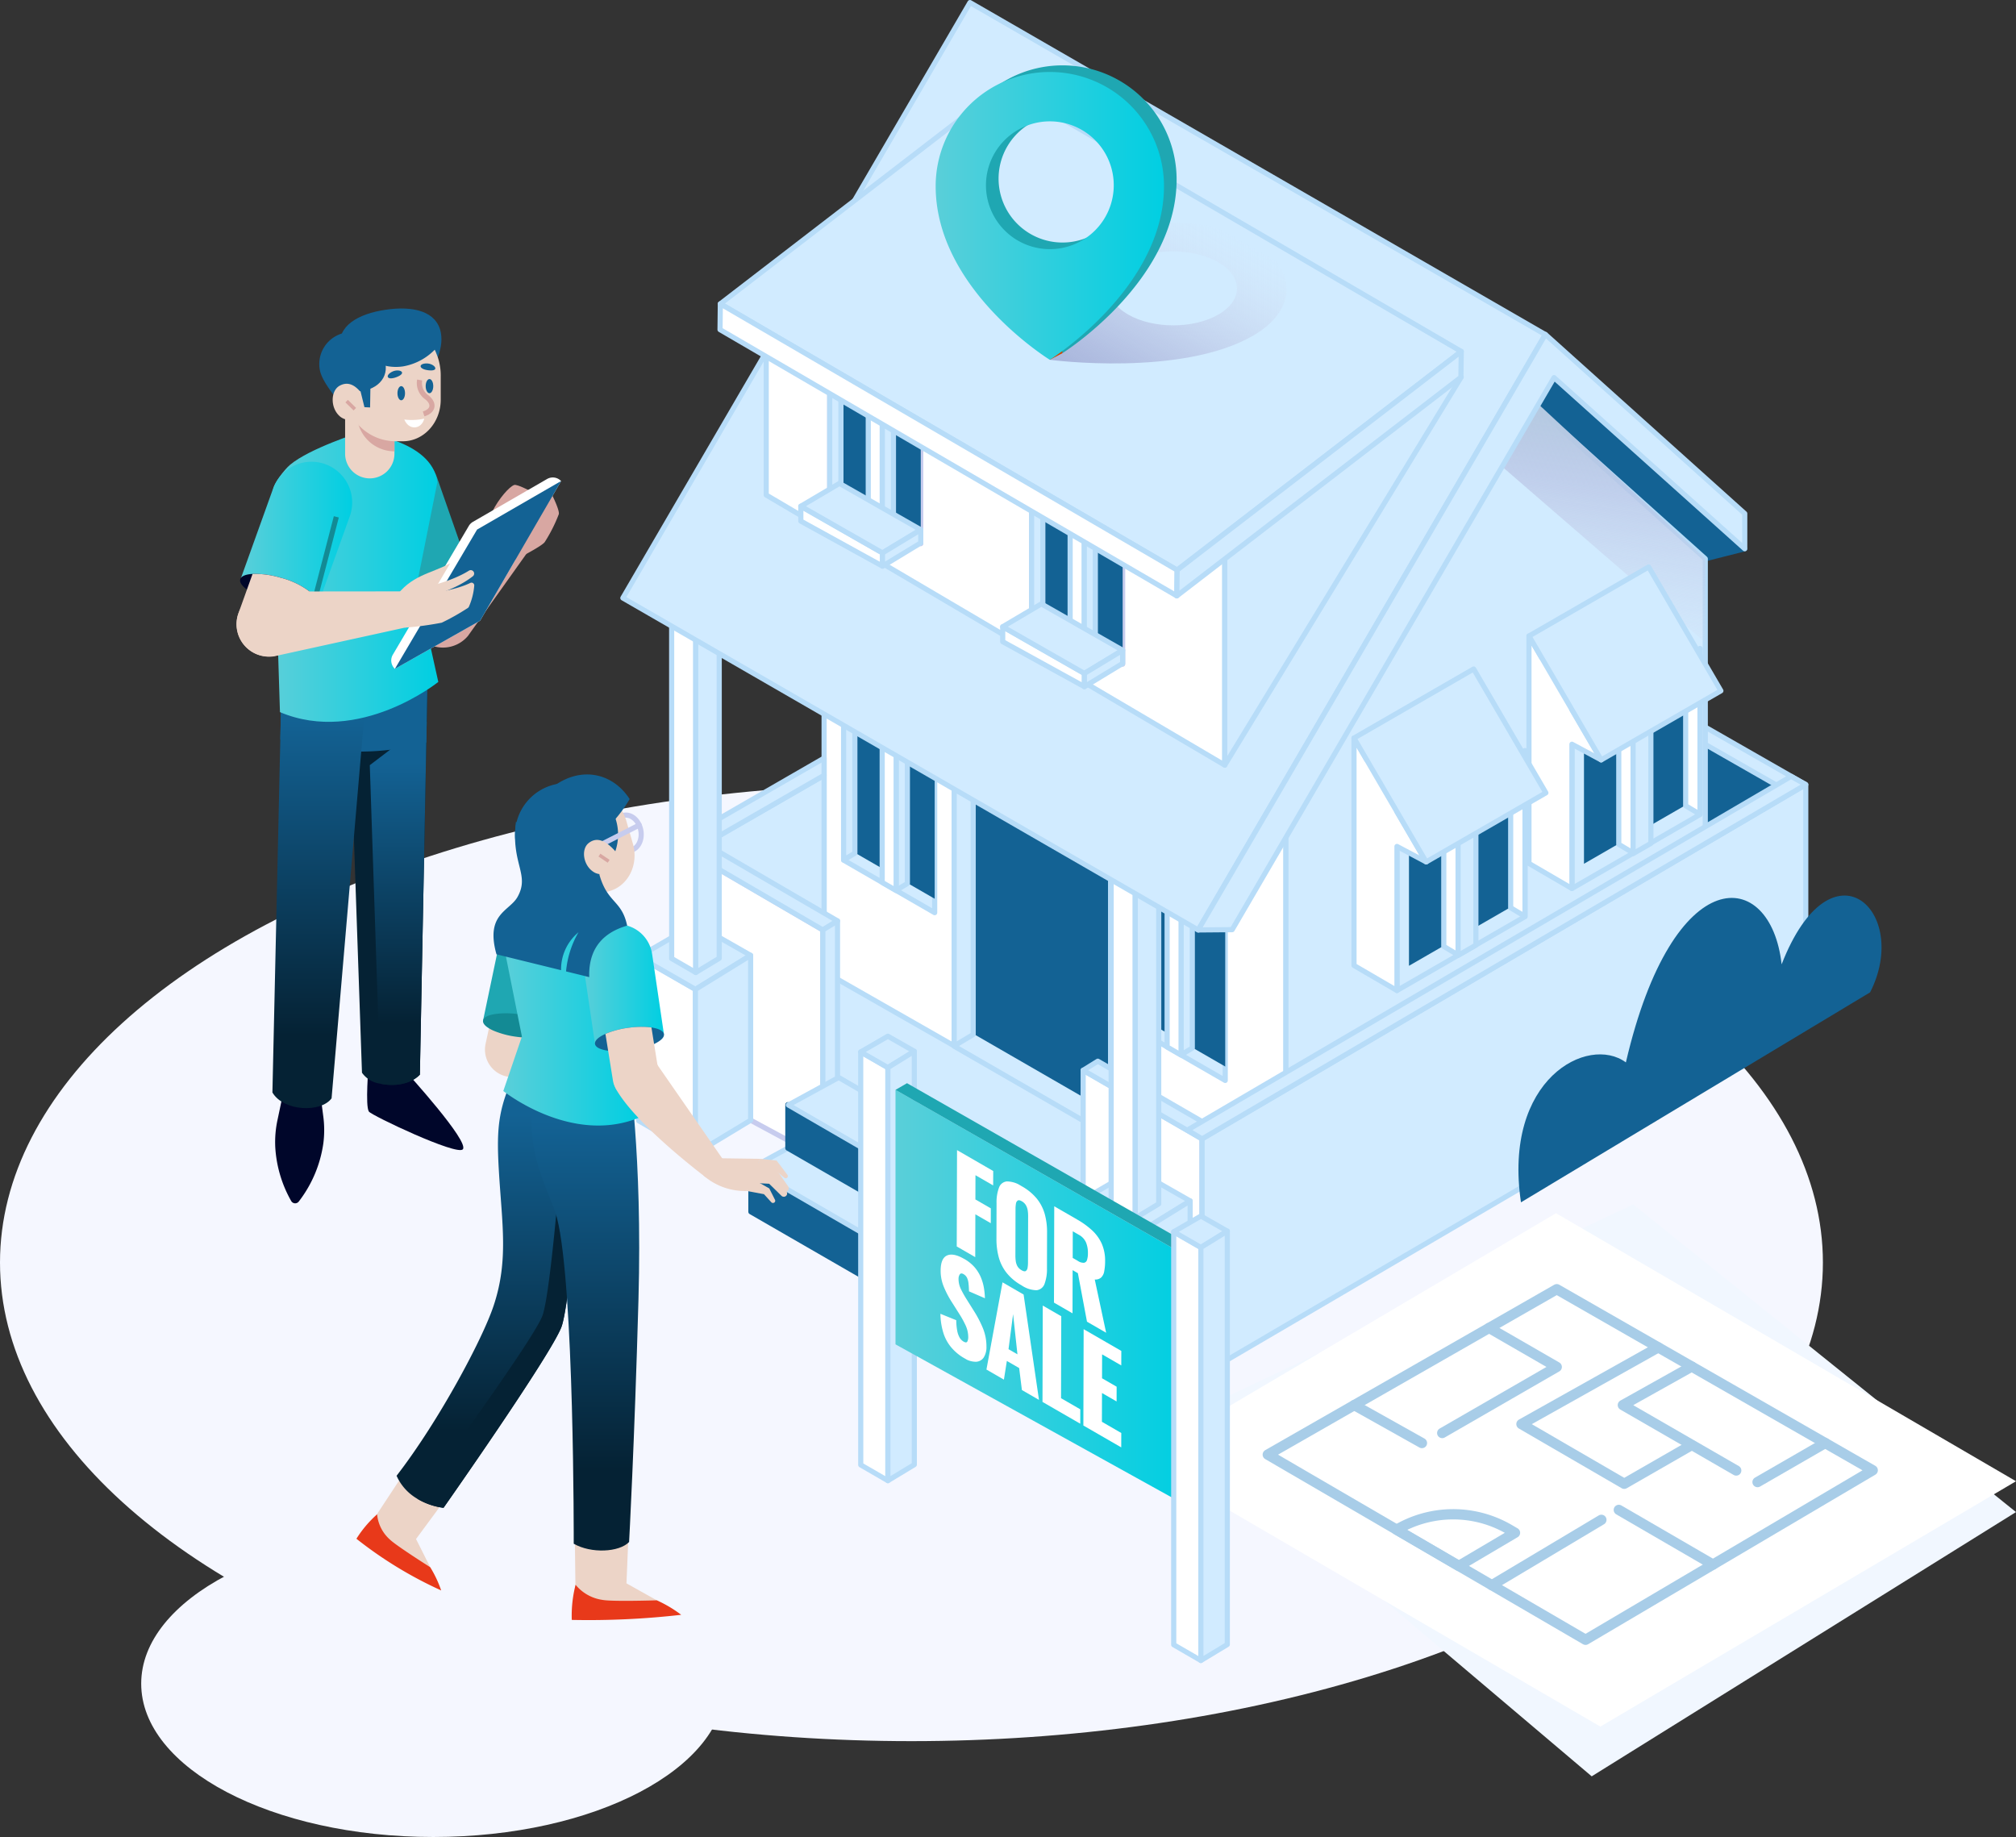 <svg xmlns="http://www.w3.org/2000/svg" xmlns:xlink="http://www.w3.org/1999/xlink" width="392.291" height="357.455" viewBox="0 0 392.291 357.455">
  <rect x="0" y="0" width="392.291" height="357.455" fill="#333333" stroke="none"/>
  <defs>
    <linearGradient id="linear-gradient" x1="-4.811" y1="0.113" x2="-4.811" y2="0.826" gradientUnits="objectBoundingBox">
      <stop offset="0" stop-color="#136294"/>
      <stop offset="1" stop-color="#052234"/>
    </linearGradient>
    <linearGradient id="linear-gradient-3" y1="0.5" x2="1" y2="0.5" gradientUnits="objectBoundingBox">
      <stop offset="0" stop-color="#5acfd9"/>
      <stop offset="1" stop-color="#00cfe2"/>
    </linearGradient>
    <linearGradient id="linear-gradient-5" x1="8.072" y1="4.278" x2="-6.982" y2="-3.233" gradientUnits="objectBoundingBox">
      <stop offset="0" stop-color="#c6cde7"/>
      <stop offset="1" stop-color="#e3e6f3"/>
    </linearGradient>
    <linearGradient id="linear-gradient-6" x1="0.594" y1="-0.066" x2="0.437" y2="1.065" gradientUnits="objectBoundingBox">
      <stop offset="0" stop-color="#b8cfe2"/>
      <stop offset="0.096" stop-color="#b2c5df"/>
      <stop offset="0.258" stop-color="#b5cae1"/>
      <stop offset="0.466" stop-color="#b6bfe1" stop-opacity="0.635"/>
      <stop offset="0.712" stop-color="#c4cce7" stop-opacity="0.361"/>
      <stop offset="0.988" stop-color="#d7dcee" stop-opacity="0.016"/>
      <stop offset="1" stop-color="#d8ddef" stop-opacity="0"/>
    </linearGradient>
    <linearGradient id="linear-gradient-7" x1="1.357" y1="7.252" x2="-1.19" y2="-12.814" xlink:href="#linear-gradient-5"/>
    <linearGradient id="linear-gradient-8" x1="2.114" y1="9.946" x2="-2.321" y2="-16.011" xlink:href="#linear-gradient-5"/>
    <linearGradient id="linear-gradient-9" x1="5.918" y1="3.204" x2="-9.136" y2="-4.308" xlink:href="#linear-gradient-5"/>
    <linearGradient id="linear-gradient-10" x1="5.849" y1="3.169" x2="-9.206" y2="-4.343" xlink:href="#linear-gradient-5"/>
    <linearGradient id="linear-gradient-11" x1="10.861" y1="5.881" x2="-8.8" y2="-4.295" xlink:href="#linear-gradient-5"/>
    <linearGradient id="linear-gradient-12" x1="3.951" y1="49.506" x2="-0.693" y2="-16.455" xlink:href="#linear-gradient-5"/>
    <linearGradient id="linear-gradient-13" x1="3.207" y1="38.936" x2="-1.438" y2="-27.024" xlink:href="#linear-gradient-5"/>
    <linearGradient id="linear-gradient-14" x1="2.489" y1="6.962" x2="0.063" y2="-0.92" xlink:href="#linear-gradient-5"/>
    <linearGradient id="linear-gradient-15" x1="2.301" y1="6.349" x2="-0.126" y2="-1.533" xlink:href="#linear-gradient-5"/>
    <linearGradient id="linear-gradient-21" x1="10.991" y1="4.312" x2="-10.258" y2="-3.409" xlink:href="#linear-gradient-5"/>
    <clipPath id="clip-path">
      <path id="Path_532" data-name="Path 532" d="M508.71,331.732l.112-39.853,35.2,20.323-.112,39.853Z" fill="none"/>
    </clipPath>
    <linearGradient id="linear-gradient-22" x1="0.022" y1="0.994" x2="0.82" y2="0.172" gradientUnits="objectBoundingBox">
      <stop offset="0" stop-color="#a3afd9"/>
      <stop offset="0.096" stop-color="#a5b1d9" stop-opacity="0.957"/>
      <stop offset="0.258" stop-color="#abb6dc" stop-opacity="0.835"/>
      <stop offset="0.466" stop-color="#b6bfe1" stop-opacity="0.635"/>
      <stop offset="0.712" stop-color="#c4cce7" stop-opacity="0.361"/>
      <stop offset="0.988" stop-color="#d7dcee" stop-opacity="0.016"/>
      <stop offset="1" stop-color="#d8ddef" stop-opacity="0"/>
    </linearGradient>
  </defs>
  <g id="mission" transform="translate(-325.73 -70.137)">
    <ellipse id="Ellipse_2" data-name="Ellipse 2" cx="177.358" cy="93.128" rx="177.358" ry="93.128" transform="translate(325.73 222.684)" fill="#f5f7ff"/>
    <g id="Group_136" data-name="Group 136">
      <path id="Path_359" data-name="Path 359" d="M413.682,195.262h0a6.26,6.26,0,0,0,3.841-7.976l-8.081-23.1a6.26,6.26,0,0,0-7.977-3.842h0a6.261,6.261,0,0,0-3.841,7.977l8.081,23.1a6.261,6.261,0,0,0,7.977,3.841Z" fill="#ecd4c7"/>
      <path id="Path_360" data-name="Path 360" d="M401.907,185.782l14.977-5.24-6.1-17.444a7.933,7.933,0,0,0-10.108-4.868h0a7.934,7.934,0,0,0-4.868,10.108Z" fill="#1fa7b2"/>
      <path id="Path_361" data-name="Path 361" d="M397.455,277.438s-.681,7.9.054,8.993c.505.751,17.13,8.648,18.28,7.348,1.34-1.515-11.027-15.069-11.027-15.069Z" fill="#00062a"/>
      <path id="Path_362" data-name="Path 362" d="M393.48,200.878l.033.986.5,14.478.214,6.286.362,10.46,1.577,45.784a5.181,5.181,0,0,0,3.583,2.137c2.572.567,5.834.172,7.683-1.759l1.158-59.7.1-4.93.074-4.026.279-14.331Z" fill="#052234"/>
      <path id="Path_363" data-name="Path 363" d="M397.687,219.029l2.063,61.98c2.572.567,5.834.172,7.683-1.759l1.158-59.7.173-8.956Z" fill="url(#linear-gradient)"/>
      <path id="Path_364" data-name="Path 364" d="M380.276,214A53.655,53.655,0,0,0,394,216.342h.016c.682.025,1.348.041,2.005.041h.009a47.892,47.892,0,0,0,12.662-1.758l.074-4.026.131-6.886H380.506Z" fill="#136294"/>
      <path id="Path_365" data-name="Path 365" d="M382.107,276.785l-2.356,11.178a20.47,20.47,0,0,0-.457,5.417,24,24,0,0,0,3.1,10.458h0a.886.886,0,0,0,1.475.1l.124-.164a24.011,24.011,0,0,0,4.654-11.149,20.09,20.09,0,0,0-.03-5.4l-1.353-10.433Z" fill="#00062a"/>
      <path id="Path_366" data-name="Path 366" d="M378.739,282.718c2.161,3.689,9.425,3.977,11.512,1.142l4.339-50.772.895-10.435.534-6.27,1.2-14.051-3.706-.468-12.933-1.635L380.28,214l-.115,5.029Z" fill="url(#linear-gradient)"/>
      <g id="Group_125" data-name="Group 125">
        <path id="Path_367" data-name="Path 367" d="M378.854,165.649l1.353,43.058c15.406,6.511,30.812-5.876,30.812-5.876l-4.182-18.846,3.545-17.75.452-2.282c-1.044-8.381-15.15-9.656-15.15-9.656s-9.755,3.1-13.54,6.307C381.159,161.44,378.854,164.278,378.854,165.649Z" fill="url(#linear-gradient-3)"/>
      </g>
      <g id="Group_126" data-name="Group 126">
        <path id="Path_368" data-name="Path 368" d="M372.614,182.63l14.932,5.363,6.247-17.393a7.933,7.933,0,0,0-4.785-10.148h0a7.935,7.935,0,0,0-10.148,4.785Z" fill="url(#linear-gradient-3)"/>
      </g>
      <path id="Path_369" data-name="Path 369" d="M373.628,184.74c.05.041.1.074.157.115a16.9,16.9,0,0,0,5.176,2.309,15.734,15.734,0,0,0,5.925.649,3.64,3.64,0,0,0,1.273-.361,1.1,1.1,0,0,0,.567-.633.927.927,0,0,0-.1-.682,3.259,3.259,0,0,0-.985-1.142,15.953,15.953,0,0,0-5.4-2.465,17.328,17.328,0,0,0-5.366-.715c-.164.008-.32.025-.468.041-1.068.123-1.775.46-1.931,1.011S372.766,184.083,373.628,184.74Z" fill="#00062a"/>
      <path id="Path_370" data-name="Path 370" d="M375.9,197.517a6.259,6.259,0,0,0,8-3.779l2.259-6.286.468-1.315a3.259,3.259,0,0,0-.985-1.142,15.953,15.953,0,0,0-5.4-2.465,17.327,17.327,0,0,0-5.366-.715l-1.092,3.04-1.668,4.651a6.269,6.269,0,0,0,3.784,8.011Z" fill="#ecd4c7"/>
      <line id="Line_7" data-name="Line 7" y1="17.39" x2="4.521" transform="translate(386.653 170.708)" fill="none" stroke="#138a94" stroke-miterlimit="10" stroke-width="1"/>
      <path id="Path_371" data-name="Path 371" d="M407.719,191.562,379,197.861a6.344,6.344,0,0,1-7.223-6.037h0a6.344,6.344,0,0,1,6.332-6.588l33.572-.035Z" fill="#ecd4c7"/>
      <path id="Path_372" data-name="Path 372" d="M421.589,169.574c1.187-2.384,3.259-4.757,4.2-5.067.57-.188,3.18,1.2,3.18,1.2Z" fill="#d8a7a2"/>
      <path id="Path_373" data-name="Path 373" d="M431.989,172.528,416.8,193.866a6.344,6.344,0,0,1-9.406.376h0a6.343,6.343,0,0,1,.269-9.133l20.675-18.775Z" fill="#d8a7a2"/>
      <g id="Group_127" data-name="Group 127">
        <path id="Path_374" data-name="Path 374" d="M432.19,163.341l-14.432,8.339a2.219,2.219,0,0,0-.8.793L402.17,197.532a2.216,2.216,0,0,0,.4,2.752h0l16.585-9.371,15.76-27.176-.111-.1A2.218,2.218,0,0,0,432.19,163.341Z" fill="#fff"/>
        <path id="Path_375" data-name="Path 375" d="M425.807,179.152s5.3-2.652,5.923-3.537a29.763,29.763,0,0,0,2.741-5.434c.177-.931-1.679-4.462-1.679-4.462L425,179.152Z" fill="#d8a7a2"/>
        <path id="Path_376" data-name="Path 376" d="M434.917,163.737l-16.353,9.449-15.992,27.1,16.585-9.371Z" fill="#136294"/>
      </g>
      <path id="Path_377" data-name="Path 377" d="M402.572,186.5c3.09-4.448,6.88-4.674,10.754-6.749l-3.779,6.4Z" fill="#ecd4c7"/>
      <path id="Path_378" data-name="Path 378" d="M403.46,186.111c6.564-.3,11.158-1.265,13.791-2.547a.535.535,0,0,1,.761.536,12.683,12.683,0,0,1-1.046,4.111.55.55,0,0,1-.205.23,43.751,43.751,0,0,1-5.076,2.863,62.155,62.155,0,0,1-7.2.968Z" fill="#ecd4c7"/>
      <path id="Path_379" data-name="Path 379" d="M416.975,181.183c-4.239,2.663-10.914,3.712-10.914,3.712l.586,2.032s6.945-1.389,11.1-4.662a.666.666,0,0,0,.235-.65h0a.665.665,0,0,0-1.007-.432Z" fill="#ecd4c7"/>
      <g id="Group_134" data-name="Group 134">
        <path id="Path_380" data-name="Path 380" d="M391.931,137.746c.611,4.176,10.9,12.941,10.9,12.941s9.976-9.016,8.685-15.809c-.788-4.147-5.3-5.267-10.709-4.475S391.319,133.569,391.931,137.746Z" fill="#136294"/>
        <path id="Path_381" data-name="Path 381" d="M388,142.288c.724,3.352,6.749,9.324,6.749,9.324s6.114-8.6,5.389-11.948A6.209,6.209,0,1,0,388,142.288Z" fill="#136294"/>
        <g id="Group_129" data-name="Group 129">
          <g id="Group_128" data-name="Group 128">
            <path id="Path_382" data-name="Path 382" d="M397.685,163.223h0a4.8,4.8,0,0,1-4.8-4.8v-10.5h9.6v10.5A4.8,4.8,0,0,1,397.685,163.223Z" fill="#ecd4c7"/>
          </g>
        </g>
        <g id="Group_131" data-name="Group 131">
          <g id="Group_130" data-name="Group 130">
            <path id="Path_383" data-name="Path 383" d="M402.485,157.956h0a7.3,7.3,0,0,1-7.3-7.3v-2.3h7.3Z" fill="#d8a7a2"/>
          </g>
        </g>
        <g id="Group_133" data-name="Group 133">
          <g id="Group_132" data-name="Group 132">
            <path id="Path_384" data-name="Path 384" d="M392.884,143.174v2.984A9.845,9.845,0,0,0,402.729,156h1.394c4.069,0,7.368-3.627,7.368-8.1v-4.727a9.969,9.969,0,0,0-.1-1.449,10.589,10.589,0,0,0-.731-2.755,9.294,9.294,0,0,0-8.477-6.02c-.236,0-.472.008-.7.025a9.394,9.394,0,0,0-7.776,5.995,10.954,10.954,0,0,0-.724,2.755,10.127,10.127,0,0,0-.1,1.45Z" fill="#ecd4c7"/>
          </g>
        </g>
        <path id="Path_385" data-name="Path 385" d="M393.98,146.314c4.324.336,7.338-2.11,6.754-5.387s-5.4-7.872-8.539-4.571S390.871,144.876,393.98,146.314Z" fill="#136294"/>
        <path id="Path_386" data-name="Path 386" d="M395.658,136.433c.5,3.379,4.3,5.619,8.5,5a11.33,11.33,0,0,0,6.71-3.846s1.323-6.125-7.8-6.511C398.828,130.9,395.163,133.055,395.658,136.433Z" fill="#136294"/>
        <path id="Path_387" data-name="Path 387" d="M407.389,144.079a3.383,3.383,0,0,0,1.3,3.3c1.48,1.086,1.613,2.626-.529,3.3" fill="none" stroke="#d8a7a2" stroke-miterlimit="10" stroke-width="1"/>
        <path id="Path_388" data-name="Path 388" d="M403.07,146.65c0,.76.33,1.377.737,1.377s.736-.617.736-1.377-.33-1.378-.736-1.378S403.07,145.889,403.07,146.65Z" fill="#136294"/>
        <path id="Path_389" data-name="Path 389" d="M408.564,145.272c0,.761.33,1.378.737,1.378s.736-.617.736-1.378-.329-1.377-.736-1.377S408.564,144.512,408.564,145.272Z" fill="#136294"/>
        <path id="Path_390" data-name="Path 390" d="M408.278,151.6a11.32,11.32,0,0,1-3.87.169C405.352,154.036,407.812,153.624,408.278,151.6Z" fill="#fff"/>
      </g>
      <g id="Group_135" data-name="Group 135">
        <path id="Path_391" data-name="Path 391" d="M397.221,148.471c-2.04-3.825-3.879-4.084-5.362-3.3-1.843.97-1.924,4.487.159,6.107a3.218,3.218,0,0,0,5.02-1.973Z" fill="#ecd4c7"/>
        <rect id="Rectangle_3" data-name="Rectangle 3" width="0.689" height="2.236" transform="translate(392.941 148.436) rotate(-45.486)" fill="#d8a7a2"/>
      </g>
      <path id="Path_392" data-name="Path 392" d="M397.845,143.206l-.1,6.216-1.1-.056-1.375-5.6Z" fill="#136294"/>
      <path id="Path_393" data-name="Path 393" d="M409.071,142.185c-1.938-.237-1.911-1.286-.4-1.328C410.3,140.812,411.483,142.481,409.071,142.185Z" fill="#136294"/>
      <path id="Path_394" data-name="Path 394" d="M402.9,143.514c-1.824.7-2.291-.245-.974-.988C403.341,141.727,405.17,142.648,402.9,143.514Z" fill="#136294"/>
    </g>
    <g id="Group_172" data-name="Group 172">
      <path id="Path_395" data-name="Path 395" d="M665.239,176.918l-7.683,1.943-37.989-33.224,8.711-2.283Z" fill="#136294" stroke="#136294" stroke-linecap="round" stroke-linejoin="round" stroke-width="1"/>
      <g id="Group_137" data-name="Group 137">
        <path id="Path_396" data-name="Path 396" d="M674.094,224.439v45.852L610.071,233.7V187.85Z" fill="#136294"/>
        <path id="Path_397" data-name="Path 397" d="M674.094,224.439l2.856-1.713L612.925,186.09l-2.854,1.76Z" fill="#d1ebff" stroke="#b7dcf8" stroke-linecap="round" stroke-linejoin="round" stroke-width="1"/>
        <path id="Path_398" data-name="Path 398" d="M674.094,224.439v45.852l2.856-1.713V222.726Z" stroke="#c7ccee" stroke-linecap="round" stroke-linejoin="round" stroke-width="1" fill="url(#linear-gradient-5)"/>
      </g>
      <path id="Path_399" data-name="Path 399" d="M599.539,297.319l-93.528-53.962L464.6,266.331l93.528,53.962Z" fill="#d1ebff" stroke="#b7dcf8" stroke-linecap="round" stroke-linejoin="round" stroke-width="1"/>
      <path id="Path_400" data-name="Path 400" d="M575.96,206.066l-89.87-51.3V259.2l89.87,51.3Z" fill="#fff" stroke="#b7dcf8" stroke-linecap="round" stroke-linejoin="round" stroke-width="1"/>
      <g id="Group_138" data-name="Group 138">
        <path id="Path_401" data-name="Path 401" d="M541.334,231.689v59.289l-29.924-17.26V214.429Z" fill="#d1ebff" stroke="#b7dcf8" stroke-linecap="round" stroke-linejoin="round" stroke-width="1"/>
        <path id="Path_402" data-name="Path 402" d="M541.334,231.689V286.41L511.41,269.15V214.429Z" fill="#136294"/>
        <path id="Path_403" data-name="Path 403" d="M511.409,214.368v59.289l3.693-2.215V216.559Z" fill="#d1ebff" stroke="#b7dcf8" stroke-linecap="round" stroke-linejoin="round" stroke-width="1"/>
      </g>
      <path id="Path_404" data-name="Path 404" d="M657.559,178.859v85.476l-81.6,46.162V204.672l30.683-52.365,7.365-12.562Z" fill="#d1ebff" stroke="#b7dcf8" stroke-linecap="round" stroke-linejoin="round" stroke-width="1"/>
      <path id="Path_405" data-name="Path 405" d="M657.559,178.859v16.3l-50.914-44.073,7.365-12.562Z" fill="url(#linear-gradient-6)"/>
      <g id="Group_139" data-name="Group 139">
        <path id="Path_406" data-name="Path 406" d="M462.947,234.325V280.2l23.143-13.33V221Z" fill="#d1ebff" stroke="#b7dcf8" stroke-linecap="round" stroke-linejoin="round" stroke-width="1"/>
        <path id="Path_407" data-name="Path 407" d="M462.947,234.344l-2.877-1.684,26.02-15V221Z" fill="#d1ebff" stroke="#b7dcf8" stroke-linecap="round" stroke-linejoin="round" stroke-width="1"/>
      </g>
      <g id="Group_140" data-name="Group 140">
        <path id="Path_408" data-name="Path 408" d="M457.146,234.357l28.7,16.736V295.7l-28.7-15.493Z" fill="#fff" stroke="#c7ccee" stroke-linecap="round" stroke-linejoin="round" stroke-width="1"/>
        <path id="Path_409" data-name="Path 409" d="M485.846,251.092l2.854-1.76-28.621-16.675-2.934,1.7Z" fill="#d1ebff" stroke="#b7dcf8" stroke-linecap="round" stroke-linejoin="round" stroke-width="1"/>
        <path id="Path_410" data-name="Path 410" d="M485.844,251.092V295.7l2.856-1.726V249.332Z" fill="#d1ebff" stroke="#b7dcf8" stroke-linecap="round" stroke-linejoin="round" stroke-width="1"/>
      </g>
      <g id="Group_143" data-name="Group 143">
        <g id="Group_141" data-name="Group 141">
          <path id="Path_411" data-name="Path 411" d="M471.844,305.936,519.627,333.5v-8.345l-47.782-27.673Z" fill="#136294" stroke="#136294" stroke-linecap="round" stroke-linejoin="round" stroke-width="1"/>
          <path id="Path_412" data-name="Path 412" d="M536.509,323.7l-16.882,9.8v-8.345l16.882-9.46Z" stroke="#c7ccee" stroke-linecap="round" stroke-linejoin="round" stroke-width="1" fill="url(#linear-gradient-7)"/>
          <path id="Path_413" data-name="Path 413" d="M471.844,297.479l47.782,27.673,16.882-9.46-47.573-27.547Z" fill="#d1ebff" stroke="#b7dcf8" stroke-linecap="round" stroke-linejoin="round" stroke-width="1"/>
        </g>
        <g id="Group_142" data-name="Group 142">
          <path id="Path_414" data-name="Path 414" d="M479.036,293.556l47.782,27.561v-8.345L479.036,285.1Z" fill="#136294" stroke="#136294" stroke-linecap="round" stroke-linejoin="round" stroke-width="1"/>
          <path id="Path_415" data-name="Path 415" d="M536.511,307.348v8.369l-9.7,5.4v-8.341l9.686-5.423Z" stroke="#c7ccee" stroke-linecap="round" stroke-linejoin="round" stroke-width="1" fill="url(#linear-gradient-8)"/>
          <path id="Path_416" data-name="Path 416" d="M536.5,307.348l-9.686,5.423L479.133,285.15l9.8-5.349Z" fill="#d1ebff" stroke="#b7dcf8" stroke-linecap="round" stroke-linejoin="round" stroke-width="1"/>
        </g>
      </g>
      <path id="Path_417" data-name="Path 417" d="M557.478,290.324v45.853l2.856-1.713V288.611Z" stroke="#c7ccee" stroke-linecap="round" stroke-linejoin="round" stroke-width="1" fill="url(#linear-gradient-9)"/>
      <g id="Group_144" data-name="Group 144">
        <path id="Path_418" data-name="Path 418" d="M559.644,291.745V337.6L536.5,324.249V278.4Z" fill="#fff" stroke="#b7dcf8" stroke-linecap="round" stroke-linejoin="round" stroke-width="1"/>
        <path id="Path_419" data-name="Path 419" d="M559.644,291.745l2.856-1.713-23.145-13.4L536.5,278.4Z" fill="#d1ebff" stroke="#b7dcf8" stroke-linecap="round" stroke-linejoin="round" stroke-width="1"/>
        <path id="Path_420" data-name="Path 420" d="M559.644,291.745V337.6l2.856-1.713V290.032Z" stroke="#c7ccee" stroke-linecap="round" stroke-linejoin="round" stroke-width="1" fill="url(#linear-gradient-10)"/>
      </g>
      <g id="Group_145" data-name="Group 145">
        <path id="Path_421" data-name="Path 421" d="M559.644,291.726V337.6l117.468-68.753V222.808Z" fill="#d1ebff" stroke="#b7dcf8" stroke-linecap="round" stroke-linejoin="round" stroke-width="1"/>
        <path id="Path_422" data-name="Path 422" d="M559.644,291.745l-2.856-1.713,117.47-68.823,2.854,1.6Z" fill="#d1ebff" stroke="#b7dcf8" stroke-linecap="round" stroke-linejoin="round" stroke-width="1"/>
      </g>
      <g id="Group_147" data-name="Group 147">
        <g id="Group_146" data-name="Group 146">
          <path id="Path_423" data-name="Path 423" d="M507.609,212.623V247.73L489.89,237.51V202.4Z" fill="#d1ebff" stroke="#b7dcf8" stroke-linecap="round" stroke-linejoin="round" stroke-width="1"/>
          <path id="Path_424" data-name="Path 424" d="M507.609,212.623v32.4L489.89,234.8V202.4Z" fill="#136294"/>
          <path id="Path_425" data-name="Path 425" d="M489.89,202.367v35.107l2.186-1.311v-32.5Z" fill="#d1ebff" stroke="#b7dcf8" stroke-linecap="round" stroke-linejoin="round" stroke-width="1"/>
        </g>
        <path id="Path_426" data-name="Path 426" d="M500.108,208.262v35.107l2.187-1.311v-32.5Z" fill="#d1ebff" stroke="#b7dcf8" stroke-linecap="round" stroke-linejoin="round" stroke-width="1"/>
        <path id="Path_427" data-name="Path 427" d="M500.108,205.4v38.011l-2.716-1.567V203.837Z" fill="#fff" stroke="#b7dcf8" stroke-linecap="round" stroke-linejoin="round" stroke-width="1"/>
      </g>
      <g id="Group_149" data-name="Group 149">
        <g id="Group_148" data-name="Group 148">
          <path id="Path_428" data-name="Path 428" d="M564.148,245.271v35.107l-17.719-10.22V235.051Z" fill="#d1ebff" stroke="#b7dcf8" stroke-linecap="round" stroke-linejoin="round" stroke-width="1"/>
          <path id="Path_429" data-name="Path 429" d="M564.148,245.271v32.4l-17.719-10.22v-32.4Z" fill="#136294"/>
          <path id="Path_430" data-name="Path 430" d="M546.429,235.015v35.107l2.187-1.311v-32.5Z" stroke="#c7ccee" stroke-linecap="round" stroke-linejoin="round" stroke-width="1" fill="url(#linear-gradient-11)"/>
        </g>
        <path id="Path_431" data-name="Path 431" d="M555.553,240.273V275.38l2.187-1.311v-32.5Z" fill="#d1ebff" stroke="#b7dcf8" stroke-linecap="round" stroke-linejoin="round" stroke-width="1"/>
        <path id="Path_432" data-name="Path 432" d="M555.553,237.415v38.016l-2.716-1.567V235.849Z" fill="#fff" stroke="#b7dcf8" stroke-linecap="round" stroke-linejoin="round" stroke-width="1"/>
      </g>
      <g id="Group_152" data-name="Group 152">
        <g id="Group_150" data-name="Group 150">
          <path id="Path_433" data-name="Path 433" d="M450.02,256.308l11.042,6.349-.008,31.958-11.034-6.39Z" fill="#fff" stroke="#b7dcf8" stroke-linecap="round" stroke-linejoin="round" stroke-width="1"/>
          <path id="Path_434" data-name="Path 434" d="M461.062,262.657l10.734-6.621-10.742-6.122-11.034,6.394Z" fill="#d1ebff" stroke="#b7dcf8" stroke-linecap="round" stroke-linejoin="round" stroke-width="1"/>
          <path id="Path_435" data-name="Path 435" d="M461.054,262.657v31.958l10.742-6.493V256.036Z" fill="#d1ebff" stroke="#b7dcf8" stroke-linecap="round" stroke-linejoin="round" stroke-width="1"/>
        </g>
        <g id="Group_151" data-name="Group 151">
          <path id="Path_436" data-name="Path 436" d="M456.426,185.347l4.694,2.7v71.322l-4.69-2.716Z" fill="#fff" stroke="#b7dcf8" stroke-linecap="round" stroke-linejoin="round" stroke-width="1"/>
          <path id="Path_437" data-name="Path 437" d="M461.12,188.046l4.563-2.814-4.566-2.6-4.69,2.718Z" stroke="#c7ccee" stroke-linecap="round" stroke-linejoin="round" stroke-width="1" fill="url(#linear-gradient-12)"/>
          <path id="Path_438" data-name="Path 438" d="M461.116,188.046v71.322l4.566-2.76V185.232Z" fill="#d1ebff" stroke="#b7dcf8" stroke-linecap="round" stroke-linejoin="round" stroke-width="1"/>
        </g>
      </g>
      <g id="Group_155" data-name="Group 155">
        <g id="Group_153" data-name="Group 153">
          <path id="Path_439" data-name="Path 439" d="M535.541,304.1l11.042,6.349-.008,31.958-11.034-6.391Z" fill="#fff" stroke="#c7ccee" stroke-linecap="round" stroke-linejoin="round" stroke-width="1"/>
          <path id="Path_440" data-name="Path 440" d="M546.583,310.445l10.734-6.621L546.575,297.7l-11.034,6.4Z" fill="#d1ebff" stroke="#b7dcf8" stroke-linecap="round" stroke-linejoin="round" stroke-width="1"/>
          <path id="Path_441" data-name="Path 441" d="M546.575,310.445V342.4l10.742-6.493V303.823Z" fill="#d1ebff" stroke="#b7dcf8" stroke-linecap="round" stroke-linejoin="round" stroke-width="1"/>
        </g>
        <g id="Group_154" data-name="Group 154">
          <path id="Path_442" data-name="Path 442" d="M541.947,233.135l4.694,2.7v71.322l-4.69-2.716Z" fill="#fff" stroke="#b7dcf8" stroke-linecap="round" stroke-linejoin="round" stroke-width="1"/>
          <path id="Path_443" data-name="Path 443" d="M546.641,235.833l4.563-2.814-4.566-2.6-4.69,2.718Z" stroke="#c7ccee" stroke-linecap="round" stroke-linejoin="round" stroke-width="1" fill="url(#linear-gradient-13)"/>
          <path id="Path_444" data-name="Path 444" d="M546.637,235.833v71.322l4.566-2.76V233.019Z" fill="#d1ebff" stroke="#b7dcf8" stroke-linecap="round" stroke-linejoin="round" stroke-width="1"/>
        </g>
      </g>
      <g id="Group_159" data-name="Group 159">
        <g id="Group_157" data-name="Group 157">
          <g id="Group_156" data-name="Group 156">
            <path id="Path_445" data-name="Path 445" d="M631.614,214.954v28.069l24.914-14.383V196.38Z" fill="#d1ebff" stroke="#b7dcf8" stroke-linecap="round" stroke-linejoin="round" stroke-width="1"/>
            <path id="Path_446" data-name="Path 446" d="M633.954,209.4v28.814l22.574-13.02V196.379Z" fill="#136294"/>
            <path id="Path_447" data-name="Path 447" d="M656.528,196.333v32.261l-2.786-1.671V197.986Z" fill="#fff" stroke="#b7dcf8" stroke-linecap="round" stroke-linejoin="round" stroke-width="1"/>
          </g>
          <path id="Path_448" data-name="Path 448" d="M643.511,203.844V236.1l-2.786-1.671V205.5Z" fill="#fff" stroke="#b7dcf8" stroke-linecap="round" stroke-linejoin="round" stroke-width="1"/>
          <path id="Path_449" data-name="Path 449" d="M643.511,200.2v36.042l3.46-2V198.207Z" fill="#d1ebff" stroke="#b7dcf8" stroke-linecap="round" stroke-linejoin="round" stroke-width="1"/>
        </g>
        <path id="Path_450" data-name="Path 450" d="M637.3,218l-5.692-9.763v-6.673l-5.892-3.434-2.467-4.232v44.253l8.36,4.873v-28.07Z" fill="#fff" stroke="#b7dcf8" stroke-linecap="round" stroke-linejoin="round" stroke-width="1"/>
        <g id="Group_158" data-name="Group 158">
          <path id="Path_451" data-name="Path 451" d="M623.254,193.9l23.291-13.438,14.051,24.1L637.3,218Z" fill="#d1ebff" stroke="#b7dcf8" stroke-linecap="round" stroke-linejoin="round" stroke-width="1"/>
        </g>
      </g>
      <g id="Group_163" data-name="Group 163">
        <g id="Group_161" data-name="Group 161">
          <g id="Group_160" data-name="Group 160">
            <path id="Path_452" data-name="Path 452" d="M597.563,234.842v28.037L622.477,248.5V216.24Z" fill="#d1ebff" stroke="#b7dcf8" stroke-linecap="round" stroke-linejoin="round" stroke-width="1"/>
            <path id="Path_453" data-name="Path 453" d="M599.9,229.255v28.814l22.574-13.02V216.235Z" fill="#136294"/>
            <path id="Path_454" data-name="Path 454" d="M622.477,216.188v32.261l-2.786-1.671V217.841Z" fill="#fff" stroke="#b7dcf8" stroke-linecap="round" stroke-linejoin="round" stroke-width="1"/>
          </g>
          <path id="Path_455" data-name="Path 455" d="M609.46,223.7v32.26l-2.786-1.671V225.352Z" fill="#fff" stroke="#b7dcf8" stroke-linecap="round" stroke-linejoin="round" stroke-width="1"/>
          <path id="Path_456" data-name="Path 456" d="M609.46,220.058v35.988l3.46-2V218.062Z" fill="#d1ebff" stroke="#b7dcf8" stroke-linecap="round" stroke-linejoin="round" stroke-width="1"/>
        </g>
        <path id="Path_457" data-name="Path 457" d="M603.255,237.854l-5.692-9.762v-6.673l-5.892-3.434-2.467-4.232v44.253l8.36,4.872V234.842Z" fill="#fff" stroke="#b7dcf8" stroke-linecap="round" stroke-linejoin="round" stroke-width="1"/>
        <g id="Group_162" data-name="Group 162">
          <path id="Path_458" data-name="Path 458" d="M589.2,213.753l23.291-13.438,14.051,24.1-23.291,13.438Z" fill="#d1ebff" stroke="#b7dcf8" stroke-linecap="round" stroke-linejoin="round" stroke-width="1"/>
        </g>
      </g>
      <path id="Path_459" data-name="Path 459" d="M626.434,135.237l-111.959-64.6L446.93,186.5l111.959,64.6Z" fill="#d1ebff" stroke="#b7dcf8" stroke-linecap="round" stroke-linejoin="round" stroke-width="1"/>
      <path id="Path_460" data-name="Path 460" d="M665.239,170.072l-38.8-34.863-2.624,4.527L558.89,251.092l6.607-.055,62.629-107.421,37.113,33.3Z" fill="#d1ebff" stroke="#b7dcf8" stroke-linecap="round" stroke-linejoin="round" stroke-width="1"/>
      <g id="Group_171" data-name="Group 171">
        <path id="Path_461" data-name="Path 461" d="M564.057,175.926l-89.229-52.558v43.094l89.229,52.558Z" fill="#fff" stroke="#b7dcf8" stroke-linecap="round" stroke-linejoin="round" stroke-width="1"/>
        <g id="Group_166" data-name="Group 166">
          <g id="Group_164" data-name="Group 164">
            <path id="Path_462" data-name="Path 462" d="M504.9,140.819v35.107l-17.719-10.22V130.6Z" stroke="#c7ccee" stroke-linecap="round" stroke-linejoin="round" stroke-width="1" fill="url(#linear-gradient-14)"/>
            <path id="Path_463" data-name="Path 463" d="M504.9,140.819v32.4L487.179,163V130.6Z" fill="#136294"/>
            <path id="Path_464" data-name="Path 464" d="M487.179,130.563V165.67l2.186-1.312v-32.5Z" fill="#d1ebff" stroke="#b7dcf8" stroke-linecap="round" stroke-linejoin="round" stroke-width="1"/>
          </g>
          <path id="Path_465" data-name="Path 465" d="M497.4,136.458v35.107l2.186-1.311v-32.5Z" fill="#d1ebff" stroke="#b7dcf8" stroke-linecap="round" stroke-linejoin="round" stroke-width="1"/>
          <path id="Path_466" data-name="Path 466" d="M497.4,133.6v39.289l-2.716-1.567V132.034Z" fill="#fff" stroke="#b7dcf8" stroke-linecap="round" stroke-linejoin="round" stroke-width="1"/>
          <g id="Group_165" data-name="Group 165">
            <path id="Path_467" data-name="Path 467" d="M481.559,168.642l15.9,9.084V180.3l-15.894-8.756Z" fill="#fff" stroke="#b7dcf8" stroke-linecap="round" stroke-linejoin="round" stroke-width="1"/>
            <path id="Path_468" data-name="Path 468" d="M497.455,177.726l7.444-4.505L489.082,164.2l-7.524,4.445Z" fill="#d1ebff" stroke="#b7dcf8" stroke-linecap="round" stroke-linejoin="round" stroke-width="1"/>
            <path id="Path_469" data-name="Path 469" d="M497.452,177.726V180.3l7.446-4.519v-2.564Z" fill="#d1ebff" stroke="#b7dcf8" stroke-linecap="round" stroke-linejoin="round" stroke-width="1"/>
          </g>
        </g>
        <g id="Group_169" data-name="Group 169">
          <g id="Group_167" data-name="Group 167">
            <path id="Path_470" data-name="Path 470" d="M544.186,164.268v35.107l-17.719-10.22V154.048Z" stroke="#c7ccee" stroke-linecap="round" stroke-linejoin="round" stroke-width="1" fill="url(#linear-gradient-15)"/>
            <path id="Path_471" data-name="Path 471" d="M544.186,164.268v32.4l-17.719-10.22v-32.4Z" fill="#136294"/>
            <path id="Path_472" data-name="Path 472" d="M526.466,154.012v35.107l2.187-1.312v-32.5Z" fill="#d1ebff" stroke="#b7dcf8" stroke-linecap="round" stroke-linejoin="round" stroke-width="1"/>
          </g>
          <path id="Path_473" data-name="Path 473" d="M536.684,159.907v35.107l2.187-1.311V161.2Z" fill="#d1ebff" stroke="#b7dcf8" stroke-linecap="round" stroke-linejoin="round" stroke-width="1"/>
          <path id="Path_474" data-name="Path 474" d="M536.684,157.049v39.289l-2.716-1.567V155.483Z" fill="#fff" stroke="#b7dcf8" stroke-linecap="round" stroke-linejoin="round" stroke-width="1"/>
          <g id="Group_168" data-name="Group 168">
            <path id="Path_475" data-name="Path 475" d="M520.846,192.091l15.9,9.084v2.578L520.846,195Z" fill="#fff" stroke="#b7dcf8" stroke-linecap="round" stroke-linejoin="round" stroke-width="1"/>
            <path id="Path_476" data-name="Path 476" d="M536.742,201.175l7.444-4.505-15.816-9.024-7.524,4.445Z" fill="#d1ebff" stroke="#b7dcf8" stroke-linecap="round" stroke-linejoin="round" stroke-width="1"/>
            <path id="Path_477" data-name="Path 477" d="M536.74,201.175v2.578l7.446-4.519V196.67Z" fill="#d1ebff" stroke="#b7dcf8" stroke-linecap="round" stroke-linejoin="round" stroke-width="1"/>
          </g>
        </g>
        <path id="Path_478" data-name="Path 478" d="M610.075,143.5l-46.018,75.52V150.775Z" fill="#d1ebff" stroke="#b7dcf8" stroke-linecap="round" stroke-linejoin="round" stroke-width="1"/>
        <g id="Group_170" data-name="Group 170">
          <path id="Path_479" data-name="Path 479" d="M610.075,138.522l-88.89-51.807L465.9,129.26l88.89,51.807Z" fill="#d1ebff" stroke="#b7dcf8" stroke-linecap="round" stroke-linejoin="round" stroke-width="1"/>
          <path id="Path_480" data-name="Path 480" d="M554.729,186.088l-88.89-51.807.059-5.022,88.89,51.807Z" fill="#fff" stroke="#b7dcf8" stroke-linecap="round" stroke-linejoin="round" stroke-width="1"/>
          <path id="Path_481" data-name="Path 481" d="M610.075,138.522l-.066,5.024L554.722,186.09l.066-5.024Z" fill="#d1ebff" stroke="#b7dcf8" stroke-linecap="round" stroke-linejoin="round" stroke-width="1"/>
        </g>
      </g>
    </g>
    <ellipse id="Ellipse_3" data-name="Ellipse 3" cx="56.829" cy="29.84" rx="56.829" ry="29.84" transform="translate(353.206 367.912)" fill="#f5f7ff"/>
    <g id="Group_202" data-name="Group 202">
      <g id="Group_174" data-name="Group 174">
        <g id="Group_173" data-name="Group 173">
          <path id="Path_482" data-name="Path 482" d="M437.682,252.887h-.012a4.632,4.632,0,0,1-4.215-5.013l.874-10.11,9.24.8-.874,10.111a4.632,4.632,0,0,1-5.013,4.212Z" fill="#ecd4c7"/>
        </g>
      </g>
      <g id="Group_175" data-name="Group 175">
        <path id="Path_483" data-name="Path 483" d="M411.975,345.191,396,369.465l13.442,5.621-2.758-5.475,13.008-17.628Z" fill="#ecd4c7"/>
        <path id="Path_484" data-name="Path 484" d="M399.11,364.8a21.9,21.9,0,0,0-4.025,4.758,79.212,79.212,0,0,0,16.494,10.055,22.3,22.3,0,0,0-2.135-4.522s-6.725-4.241-7.906-5.435A7.473,7.473,0,0,1,399.11,364.8Z" fill="#e8391a"/>
      </g>
      <path id="Path_485" data-name="Path 485" d="M402.9,357.3a9.741,9.741,0,0,0,4.034,4.478,13.214,13.214,0,0,0,5.1,1.759S433.08,333.588,435,328.288s4.585-42.736,4.585-42.736l-12.933-8.192c-3.895,7.979-4.372,11.61-3.854,20.5.608,10.4,1.931,17.551-1.027,26.385C419.6,330.77,411.092,346.719,402.9,357.3Z" fill="url(#linear-gradient)"/>
      <path id="Path_486" data-name="Path 486" d="M406.934,361.78a13.214,13.214,0,0,0,5.1,1.759S433.08,333.588,435,328.288s4.585-42.736,4.585-42.736l-3.714-2.144s-2.654,37.436-4.585,42.736C429.827,330.145,414.412,351.517,406.934,361.78Z" fill="#052234"/>
      <g id="Group_176" data-name="Group 176">
        <path id="Path_487" data-name="Path 487" d="M437.386,352.637l.388,32.066,19.016-1.345-9.155-5.121,1.006-24.157Z" fill="#ecd4c7"/>
        <path id="Path_488" data-name="Path 488" d="M437.731,378.512a24.148,24.148,0,0,0-.74,6.838,158.342,158.342,0,0,0,21.294-.994,24.583,24.583,0,0,0-4.745-2.817s-8.77.277-10.588-.086a8.256,8.256,0,0,1-5.221-2.941Z" fill="#e8391a"/>
      </g>
      <path id="Path_489" data-name="Path 489" d="M448.029,277.671s2.728,17.067,1.939,45.36-1.823,47.16-1.823,47.16c-1.951,2.011-7.4,2.273-10.774.333,0,0,.127-50.087-3.256-63.393-1.289-5.074-7.06-13.282-4.061-25.208Z" fill="url(#linear-gradient)"/>
      <path id="Path_490" data-name="Path 490" d="M445.118,232.686c.353,1.884,1.827,3.188,3.292,2.914s2.367-2.024,2.014-3.908-1.827-3.189-3.292-2.914S444.765,230.8,445.118,232.686Z" fill="none" stroke="#c7ccee" stroke-linecap="round" stroke-linejoin="round" stroke-width="1"/>
      <g id="Group_178" data-name="Group 178">
        <g id="Group_177" data-name="Group 177">
          <path id="Path_491" data-name="Path 491" d="M430.876,234.875l.774,2.692a9.24,9.24,0,0,0,11.434,6.324l1.257-.361c3.671-1.056,5.7-5.184,4.544-9.219l-1.227-4.264a9.346,9.346,0,0,0-.465-1.281,9.966,9.966,0,0,0-1.374-2.3,8.722,8.722,0,0,0-9.208-3.231c-.213.062-.424.131-.626.2a8.818,8.818,0,0,0-5.458,7.425,10.267,10.267,0,0,0,.063,2.673,9.287,9.287,0,0,0,.286,1.337Z" fill="#ecd4c7"/>
        </g>
      </g>
      <path id="Path_492" data-name="Path 492" d="M427.281,237.536a10.027,10.027,0,1,0,3.7-13.689,10.027,10.027,0,0,0-3.7,13.689Z" fill="#136294"/>
      <path id="Path_493" data-name="Path 493" d="M432.528,223.874c5.69-4.914,12.327-3.537,15.724,1.754a26.222,26.222,0,0,1-5.256,6.4Z" fill="#136294"/>
      <line id="Line_8" data-name="Line 8" y1="4.217" x2="8.261" transform="translate(441.851 230.693)" fill="none" stroke="#c7ccee" stroke-linecap="round" stroke-linejoin="round" stroke-width="1"/>
      <path id="Path_494" data-name="Path 494" d="M421.712,266.345l-.575,2.675-.917,4.232a5.348,5.348,0,0,0,10.456,2.255l.9-4.2.563-2.616a14.711,14.711,0,0,0-5.055-2.008,14.964,14.964,0,0,0-5.372-.338Z" fill="#ecd4c7"/>
      <g id="Group_179" data-name="Group 179">
        <path id="Path_495" data-name="Path 495" d="M419.74,268.665l13.26,2.78L436.237,256a6.774,6.774,0,0,0-5.24-8.02h0a6.774,6.774,0,0,0-8.019,5.239Z" fill="#1fa7b2"/>
      </g>
      <path id="Path_496" data-name="Path 496" d="M419.725,268.738c-.07.522.407,1.071,1.279,1.567a6,6,0,0,0,.818.408.733.733,0,0,0,.122.053,17.154,17.154,0,0,0,4.192,1.1,18.174,18.174,0,0,0,3.647.161c.359-.027.693-.059,1-.107a6.983,6.983,0,0,0,.812-.178c.909-.246,1.477-.626,1.553-1.125s-.387-1.04-1.2-1.528a8.451,8.451,0,0,0-.782-.406c-.286-.13-.6-.248-.929-.367a18.187,18.187,0,0,0-3.5-.817,16.9,16.9,0,0,0-4.389-.085,1.273,1.273,0,0,0-.138.024,6.773,6.773,0,0,0-.858.16C420.4,267.832,419.8,268.228,419.725,268.738Z" fill="#138a94"/>
      <g id="Group_180" data-name="Group 180">
        <path id="Path_497" data-name="Path 497" d="M450.341,255.148v32.367c-13.337,5.637-26.673-5.086-26.673-5.086l3.62-10.591-3.069-15.367-.391-1.975a5.592,5.592,0,0,1,6.108-6.652l.156.016L442.8,249.3l2.571.292a5.61,5.61,0,0,1,4.965,5.557Z" fill="url(#linear-gradient-3)"/>
      </g>
      <g id="Group_200" data-name="Group 200">
        <g id="Group_181" data-name="Group 181">
          <path id="Path_498" data-name="Path 498" d="M441.523,273.364l13.4-1.979-2.3-15.61a6.774,6.774,0,0,0-7.691-5.711h0a6.775,6.775,0,0,0-5.711,7.691Z" fill="url(#linear-gradient-3)"/>
        </g>
        <path id="Path_499" data-name="Path 499" d="M441.508,273.266c.076.521.685.919,1.659,1.157a6.161,6.161,0,0,0,.9.168.726.726,0,0,0,.132.017,17.084,17.084,0,0,0,4.331-.1,17.982,17.982,0,0,0,3.552-.845c.338-.123.65-.245.931-.376a7.13,7.13,0,0,0,.732-.394c.806-.485,1.249-1.006,1.185-1.507s-.658-.894-1.57-1.142a8.251,8.251,0,0,0-.863-.175c-.31-.048-.643-.075-.993-.1a18.244,18.244,0,0,0-3.588.172,16.951,16.951,0,0,0-4.243,1.122,1.162,1.162,0,0,0-.127.06,6.77,6.77,0,0,0-.781.39C441.913,272.209,441.438,272.755,441.508,273.266Z" fill="#136294"/>
        <g id="Group_199" data-name="Group 199">
          <g id="Group_198" data-name="Group 198">
            <g id="Group_194" data-name="Group 194">
              <g id="Group_184" data-name="Group 184">
                <g id="Group_183" data-name="Group 183">
                  <g id="Group_182" data-name="Group 182">
                    <path id="Path_500" data-name="Path 500" d="M476.5,297.289l2.58,3.671a.686.686,0,0,1-.1.906h0a.686.686,0,0,1-.958-.043l-2.983-3.192Z" fill="#ecd4c7"/>
                  </g>
                </g>
              </g>
              <g id="Group_187" data-name="Group 187">
                <g id="Group_186" data-name="Group 186">
                  <g id="Group_185" data-name="Group 185">
                    <path id="Path_501" data-name="Path 501" d="M472.848,296.424l3.652.865,2.335,4.788a.651.651,0,0,1-.313.875h0a.65.65,0,0,1-.725-.126l-2.4-2.35-5.856-.284Z" fill="#ecd4c7"/>
                  </g>
                </g>
              </g>
              <g id="Group_190" data-name="Group 190">
                <g id="Group_189" data-name="Group 189">
                  <g id="Group_188" data-name="Group 188">
                    <path id="Path_502" data-name="Path 502" d="M471.921,299.275l4.375-1.659,2.056,1.7a.417.417,0,0,0,.521.01h0a.417.417,0,0,0,.079-.584l-2.105-2.777-3.216-.336Z" fill="#ecd4c7"/>
                  </g>
                </g>
              </g>
              <g id="Group_193" data-name="Group 193">
                <g id="Group_192" data-name="Group 192">
                  <g id="Group_191" data-name="Group 191">
                    <path id="Path_503" data-name="Path 503" d="M462.612,298.87a12.272,12.272,0,0,0,8.435,3.014l2.584-6.252-11.584-.161Z" fill="#ecd4c7"/>
                  </g>
                </g>
              </g>
            </g>
            <g id="Group_197" data-name="Group 197">
              <g id="Group_196" data-name="Group 196">
                <g id="Group_195" data-name="Group 195">
                  <path id="Path_504" data-name="Path 504" d="M471.554,299.206l3.867,2.181,1.113,2.217a.419.419,0,0,1-.291.6l-.027.005a.418.418,0,0,1-.391-.127l-1.44-1.575-3.338-.621Z" fill="#ecd4c7"/>
                </g>
              </g>
            </g>
          </g>
        </g>
        <path id="Path_505" data-name="Path 505" d="M443.545,271.328l.309,1.933.212,1.33.916,5.676a4.518,4.518,0,1,0,8.94-1.309l-.91-5.667-.179-1.1-.337-2.118c-.31-.048-.643-.075-.993-.1a18.242,18.242,0,0,0-3.588.172,16.953,16.953,0,0,0-4.243,1.122,1.163,1.163,0,0,0-.127.061Z" fill="#ecd4c7"/>
        <path id="Path_506" data-name="Path 506" d="M445.734,282.281c4.077,6.991,17.312,16.927,17.312,16.927l3.832-2.784L453.828,277.6a4.674,4.674,0,0,0-5.13-2.236h0a4.681,4.681,0,0,0-2.964,6.917Z" fill="#ecd4c7"/>
      </g>
      <path id="Path_507" data-name="Path 507" d="M447.768,250.254c-3.156.92-7.593,3.188-7.379,10.016l-4.511-1.11a18.352,18.352,0,0,1,2.424-7.617,9.368,9.368,0,0,0-3.394,7.379l-12.572-3.089c-2.21-7.9,2.531-8.365,4.1-11.167,2.465-4.4-1.323-6.417-.313-14.6l15.727,7.945C443.273,246.219,446.576,244.617,447.768,250.254Z" fill="#136294"/>
      <g id="Group_201" data-name="Group 201">
        <path id="Path_508" data-name="Path 508" d="M445.964,236.376c-2.623-3.276-4.42-3.194-5.691-2.188-1.581,1.251-1.032,4.612,1.24,5.782a3.115,3.115,0,0,0,4.425-2.772Z" fill="#ecd4c7"/>
        <rect id="Rectangle_4" data-name="Rectangle 4" width="0.667" height="2.164" transform="matrix(0.558, -0.83, 0.83, 0.558, 442.186, 236.804)" fill="#d8a7a2"/>
      </g>
    </g>
    <g id="Group_203" data-name="Group 203">
      <path id="Path_509" data-name="Path 509" d="M554.043,346.844l89.485-42.354,74.493,59.876-82.563,51.422Z" fill="#f1f7ff"/>
      <path id="Path_510" data-name="Path 510" d="M547.637,353.958l80.878-47.745,89.506,52.153-80.878,47.745Z" fill="#fff"/>
      <path id="Path_511" data-name="Path 511" d="M572.423,353.186,628.659,321l61.483,35.229-55.879,32.987Z" fill="none" stroke="#a8cde8" stroke-linecap="round" stroke-linejoin="round" stroke-width="2"/>
      <path id="Path_512" data-name="Path 512" d="M597.5,367.8h0a21.649,21.649,0,0,1,21.9-.062l1.13.658L609.6,374.85Z" fill="none" stroke="#a8cde8" stroke-linecap="round" stroke-linejoin="round" stroke-width="2"/>
      <path id="Path_513" data-name="Path 513" d="M615.5,328.536l13.155,7.59L606.37,348.982" fill="none" stroke="#a8cde8" stroke-linecap="round" stroke-linejoin="round" stroke-width="2"/>
      <line id="Line_9" data-name="Line 9" x2="13.168" y2="7.38" transform="translate(589.256 343.553)" fill="none" stroke="#a8cde8" stroke-linecap="round" stroke-linejoin="round" stroke-width="2"/>
      <path id="Path_514" data-name="Path 514" d="M654.918,336.049l-13.4,7.5,22.06,12.728" fill="none" stroke="#a8cde8" stroke-linecap="round" stroke-linejoin="round" stroke-width="2"/>
      <line id="Line_10" data-name="Line 10" y1="7.597" x2="13.167" transform="translate(667.726 350.932)" fill="none" stroke="#a8cde8" stroke-linecap="round" stroke-linejoin="round" stroke-width="2"/>
      <line id="Line_11" data-name="Line 11" y1="12.721" x2="21.306" transform="translate(616.033 365.875)" fill="none" stroke="#a8cde8" stroke-linecap="round" stroke-linejoin="round" stroke-width="2"/>
      <line id="Line_12" data-name="Line 12" x2="18.323" y2="10.638" transform="translate(640.733 363.944)" fill="none" stroke="#a8cde8" stroke-linecap="round" stroke-linejoin="round" stroke-width="2"/>
      <path id="Path_515" data-name="Path 515" d="M654.786,351.389l-13,7.468-20-11.615,26.622-14.925" fill="none" stroke="#a8cde8" stroke-linecap="round" stroke-linejoin="round" stroke-width="2"/>
    </g>
    <g id="Group_218" data-name="Group 218">
      <g id="Group_209" data-name="Group 209">
        <g id="Group_205" data-name="Group 205">
          <g id="Group_204" data-name="Group 204">
            <path id="Path_516" data-name="Path 516" d="M493.216,274.833l5.29,3.041v80.377l-5.286-3.061Z" fill="#fff" stroke="#b7dcf8" stroke-linecap="round" stroke-linejoin="round" stroke-width="1"/>
            <path id="Path_517" data-name="Path 517" d="M498.505,277.874l5.142-3.172L498.5,271.77l-5.286,3.063Z" fill="#d1ebff" stroke="#b7dcf8" stroke-linecap="round" stroke-linejoin="round" stroke-width="1"/>
            <path id="Path_518" data-name="Path 518" d="M498.5,277.874v80.377l5.146-3.111V274.7Z" fill="#d1ebff" stroke="#b7dcf8" stroke-linecap="round" stroke-linejoin="round" stroke-width="1"/>
          </g>
        </g>
        <g id="Group_206" data-name="Group 206">
          <path id="Path_519" data-name="Path 519" d="M499.984,282.21l56.081,32.02V362.8l-56.08-31.07Z" fill="url(#linear-gradient-3)"/>
          <path id="Path_520" data-name="Path 520" d="M556.065,314.23l2.181-1.345-56.02-31.974-2.242,1.3Z" fill="#1fa7b2"/>
          <path id="Path_521" data-name="Path 521" d="M556.063,314.23V362.8l2.183-1.319v-48.6Z" stroke="#c7ccee" stroke-linecap="round" stroke-linejoin="round" stroke-width="1" fill="url(#linear-gradient-21)"/>
        </g>
        <g id="Group_208" data-name="Group 208">
          <g id="Group_207" data-name="Group 207">
            <path id="Path_522" data-name="Path 522" d="M554.121,309.829l5.289,3.041v80.377l-5.286-3.061Z" fill="#fff" stroke="#b7dcf8" stroke-linecap="round" stroke-linejoin="round" stroke-width="1"/>
            <path id="Path_523" data-name="Path 523" d="M559.41,312.871l5.142-3.172-5.146-2.933-5.286,3.063Z" fill="#d1ebff" stroke="#b7dcf8" stroke-linecap="round" stroke-linejoin="round" stroke-width="1"/>
            <path id="Path_524" data-name="Path 524" d="M559.406,312.871v80.377l5.146-3.11V309.7Z" fill="#d1ebff" stroke="#b7dcf8" stroke-linecap="round" stroke-linejoin="round" stroke-width="1"/>
          </g>
        </g>
      </g>
      <g id="Group_217" data-name="Group 217">
        <g id="Group_216" data-name="Group 216">
          <g id="Group_215" data-name="Group 215" style="isolation: isolate">
            <g id="Group_214" data-name="Group 214" clip-path="url(#clip-path)">
              <g id="Group_213" data-name="Group 213">
                <g id="Group_212" data-name="Group 212">
                  <g id="Group_211" data-name="Group 211">
                    <g id="Group_210" data-name="Group 210">
                      <path id="Path_525" data-name="Path 525" d="M519,298l-7.042-4.066L511.9,312.68l3.6,2.079.024-8.335,3,1.733.008-2.891-3-1.733.013-4.718,3.441,1.987L519,298" fill="#fff"/>
                      <path id="Path_526" data-name="Path 526" d="M524.515,317.3a2.071,2.071,0,0,1-.817-.794,2.869,2.869,0,0,1-.317-1.021,7.774,7.774,0,0,1-.067-1.082l.026-9.025a6.044,6.044,0,0,1,.079-1.005.858.858,0,0,1,.347-.622c.173-.113.435-.072.786.13a2.113,2.113,0,0,1,.823.8,3.1,3.1,0,0,1,.343,1.021,7.794,7.794,0,0,1,.073,1.093l-.025,9.024a6.071,6.071,0,0,1-.08,1,.92.92,0,0,1-.347.637c-.173.113-.448.065-.824-.153m.046-16.331a5.26,5.26,0,0,0-2.9-.948,1.8,1.8,0,0,0-1.538,1.207,8.083,8.083,0,0,0-.476,3.039l-.019,6.963a13.374,13.374,0,0,0,.456,3.585,8.507,8.507,0,0,0,1.527,3.013,9.906,9.906,0,0,0,2.9,2.414,5.307,5.307,0,0,0,2.933.951,1.853,1.853,0,0,0,1.545-1.239,8.281,8.281,0,0,0,.469-3.051l.019-6.962a13.114,13.114,0,0,0-.45-3.575,8.444,8.444,0,0,0-1.533-2.979,10.231,10.231,0,0,0-2.928-2.418" fill="#fff"/>
                      <path id="Path_527" data-name="Path 527" d="M534.465,314.908l.015-5.18,1.168.675a3.15,3.15,0,0,1,1.4,1.478,5.28,5.28,0,0,1,.378,2.1,4.16,4.16,0,0,1-.176,1.324.738.738,0,0,1-.6.552,1.955,1.955,0,0,1-1.188-.37l-1-.579m.9-7.452-4.488-2.591-.053,18.745,3.607,2.083.024-8.4,1.021.59,1.771,9.437,3.728,2.153-2.215-10.363a1.638,1.638,0,0,0,1.242-.385,2.152,2.152,0,0,0,.6-1.22,10.187,10.187,0,0,0,.172-1.966,8.173,8.173,0,0,0-.669-3.435,8.081,8.081,0,0,0-1.879-2.577,15.9,15.9,0,0,0-2.859-2.07" fill="#fff"/>
                      <path id="Path_528" data-name="Path 528" d="M513.355,315.109c-1.4-.811-2.523-1.038-3.343-.673s-1.238,1.35-1.242,2.934a8.09,8.09,0,0,0,.63,3.2,18.594,18.594,0,0,0,1.552,2.954l1.407,2.223a19.077,19.077,0,0,1,1.3,2.363,5.438,5.438,0,0,1,.479,2.239,1.81,1.81,0,0,1-.175.825c-.115.227-.365.23-.735.016a2.2,2.2,0,0,1-.759-.762,4.231,4.231,0,0,1-.476-1.347,11.292,11.292,0,0,1-.186-2.048l-3.085-1.252a13.365,13.365,0,0,0,.578,3.729,8.106,8.106,0,0,0,1.546,2.825,9.461,9.461,0,0,0,2.552,2.106,4.047,4.047,0,0,0,2.268.677,1.875,1.875,0,0,0,1.486-.839,3.738,3.738,0,0,0,.53-2.1,9.393,9.393,0,0,0-.725-3.681,22.146,22.146,0,0,0-1.8-3.406l-1.343-2.143a19.583,19.583,0,0,1-1.133-2.035,4.487,4.487,0,0,1-.429-1.953,1.49,1.49,0,0,1,.233-.836c.154-.234.4-.252.735-.06a1.683,1.683,0,0,1,.689.728,3.42,3.42,0,0,1,.284,1.12c.05.433.075.932.092,1.5l3.1,1.347a14.243,14.243,0,0,0-.168-1.845,9.466,9.466,0,0,0-.557-2.064,7.467,7.467,0,0,0-1.2-2.024,7.6,7.6,0,0,0-2.106-1.723" fill="#fff"/>
                      <path id="Path_529" data-name="Path 529" d="M521.977,332.668l.889-6.813.848,7.816-1.737-1m2.933-10.637-4.1-2.371-3.13,16.969,3.4,1.965.573-3.638,2.394,1.383.532,4.275,3.326,1.921-2.993-20.5" fill="#fff"/>
                      <path id="Path_530" data-name="Path 530" d="M532.24,326.263l-3.6-2.079-.053,18.746,7.349,4.243.008-2.8-3.748-2.164.045-15.943" fill="#fff"/>
                      <path id="Path_531" data-name="Path 531" d="M543.924,333.009l-7.33-4.232-.053,18.746,7.368,4.254.008-2.8L540.15,346.8l.016-5.6,2.841,1.64.008-2.869-2.841-1.64.013-4.652,3.729,2.153.008-2.825" fill="#fff"/>
                    </g>
                  </g>
                </g>
              </g>
            </g>
          </g>
        </g>
      </g>
    </g>
    <g id="Group_220" data-name="Group 220">
      <path id="Path_533" data-name="Path 533" d="M545.236,131.333c-4.873-2.813-4.9-7.374-.063-10.184s12.716-2.814,17.589,0,4.9,7.374.057,10.188-12.71,2.81-17.583,0m24.295-14.118c-8.7-5.025-22.762-5.025-31.416,0-14.181,8.241-8.058,22.936-8.058,22.936s25.589,3.39,39.576-4.739c8.654-5.029,8.6-13.176-.1-18.2" fill="url(#linear-gradient-22)"/>
      <g id="Group_219" data-name="Group 219">
        <path id="Path_534" data-name="Path 534" d="M532.466,82.855a22.211,22.211,0,0,0-22.209,22.216c0,20.127,22.209,33.789,22.209,33.789s22.219-13.937,22.219-33.786a22.215,22.215,0,0,0-22.224-22.219Zm0,34.475a12.433,12.433,0,1,1,12.442-12.43,12.433,12.433,0,0,1-12.442,12.43Z" fill="#1fa7b2"/>
        <path id="Path_535" data-name="Path 535" d="M530.012,140.147l2.454-1.287-.684-8.317Z" fill="#cb4900"/>
        <path id="Path_536" data-name="Path 536" d="M530.012,84.142A22.212,22.212,0,0,0,507.8,106.361c0,20.124,22.209,33.786,22.209,33.786s22.219-13.937,22.219-33.786a22.215,22.215,0,0,0-22.221-22.219Zm0,34.475a12.433,12.433,0,1,1,12.442-12.436,12.433,12.433,0,0,1-12.442,12.436Z" fill="url(#linear-gradient-3)"/>
      </g>
    </g>
    <path id="Path_537" data-name="Path 537" d="M672.414,257.781c-2.114-18.993-21.1-20.476-30.306,19.086-7.352-5.429-23.97,3.214-20.415,27.229l67.939-40.863C697.649,247.474,682.131,232.892,672.414,257.781Z" fill="#136294"/>
  </g>
</svg>
